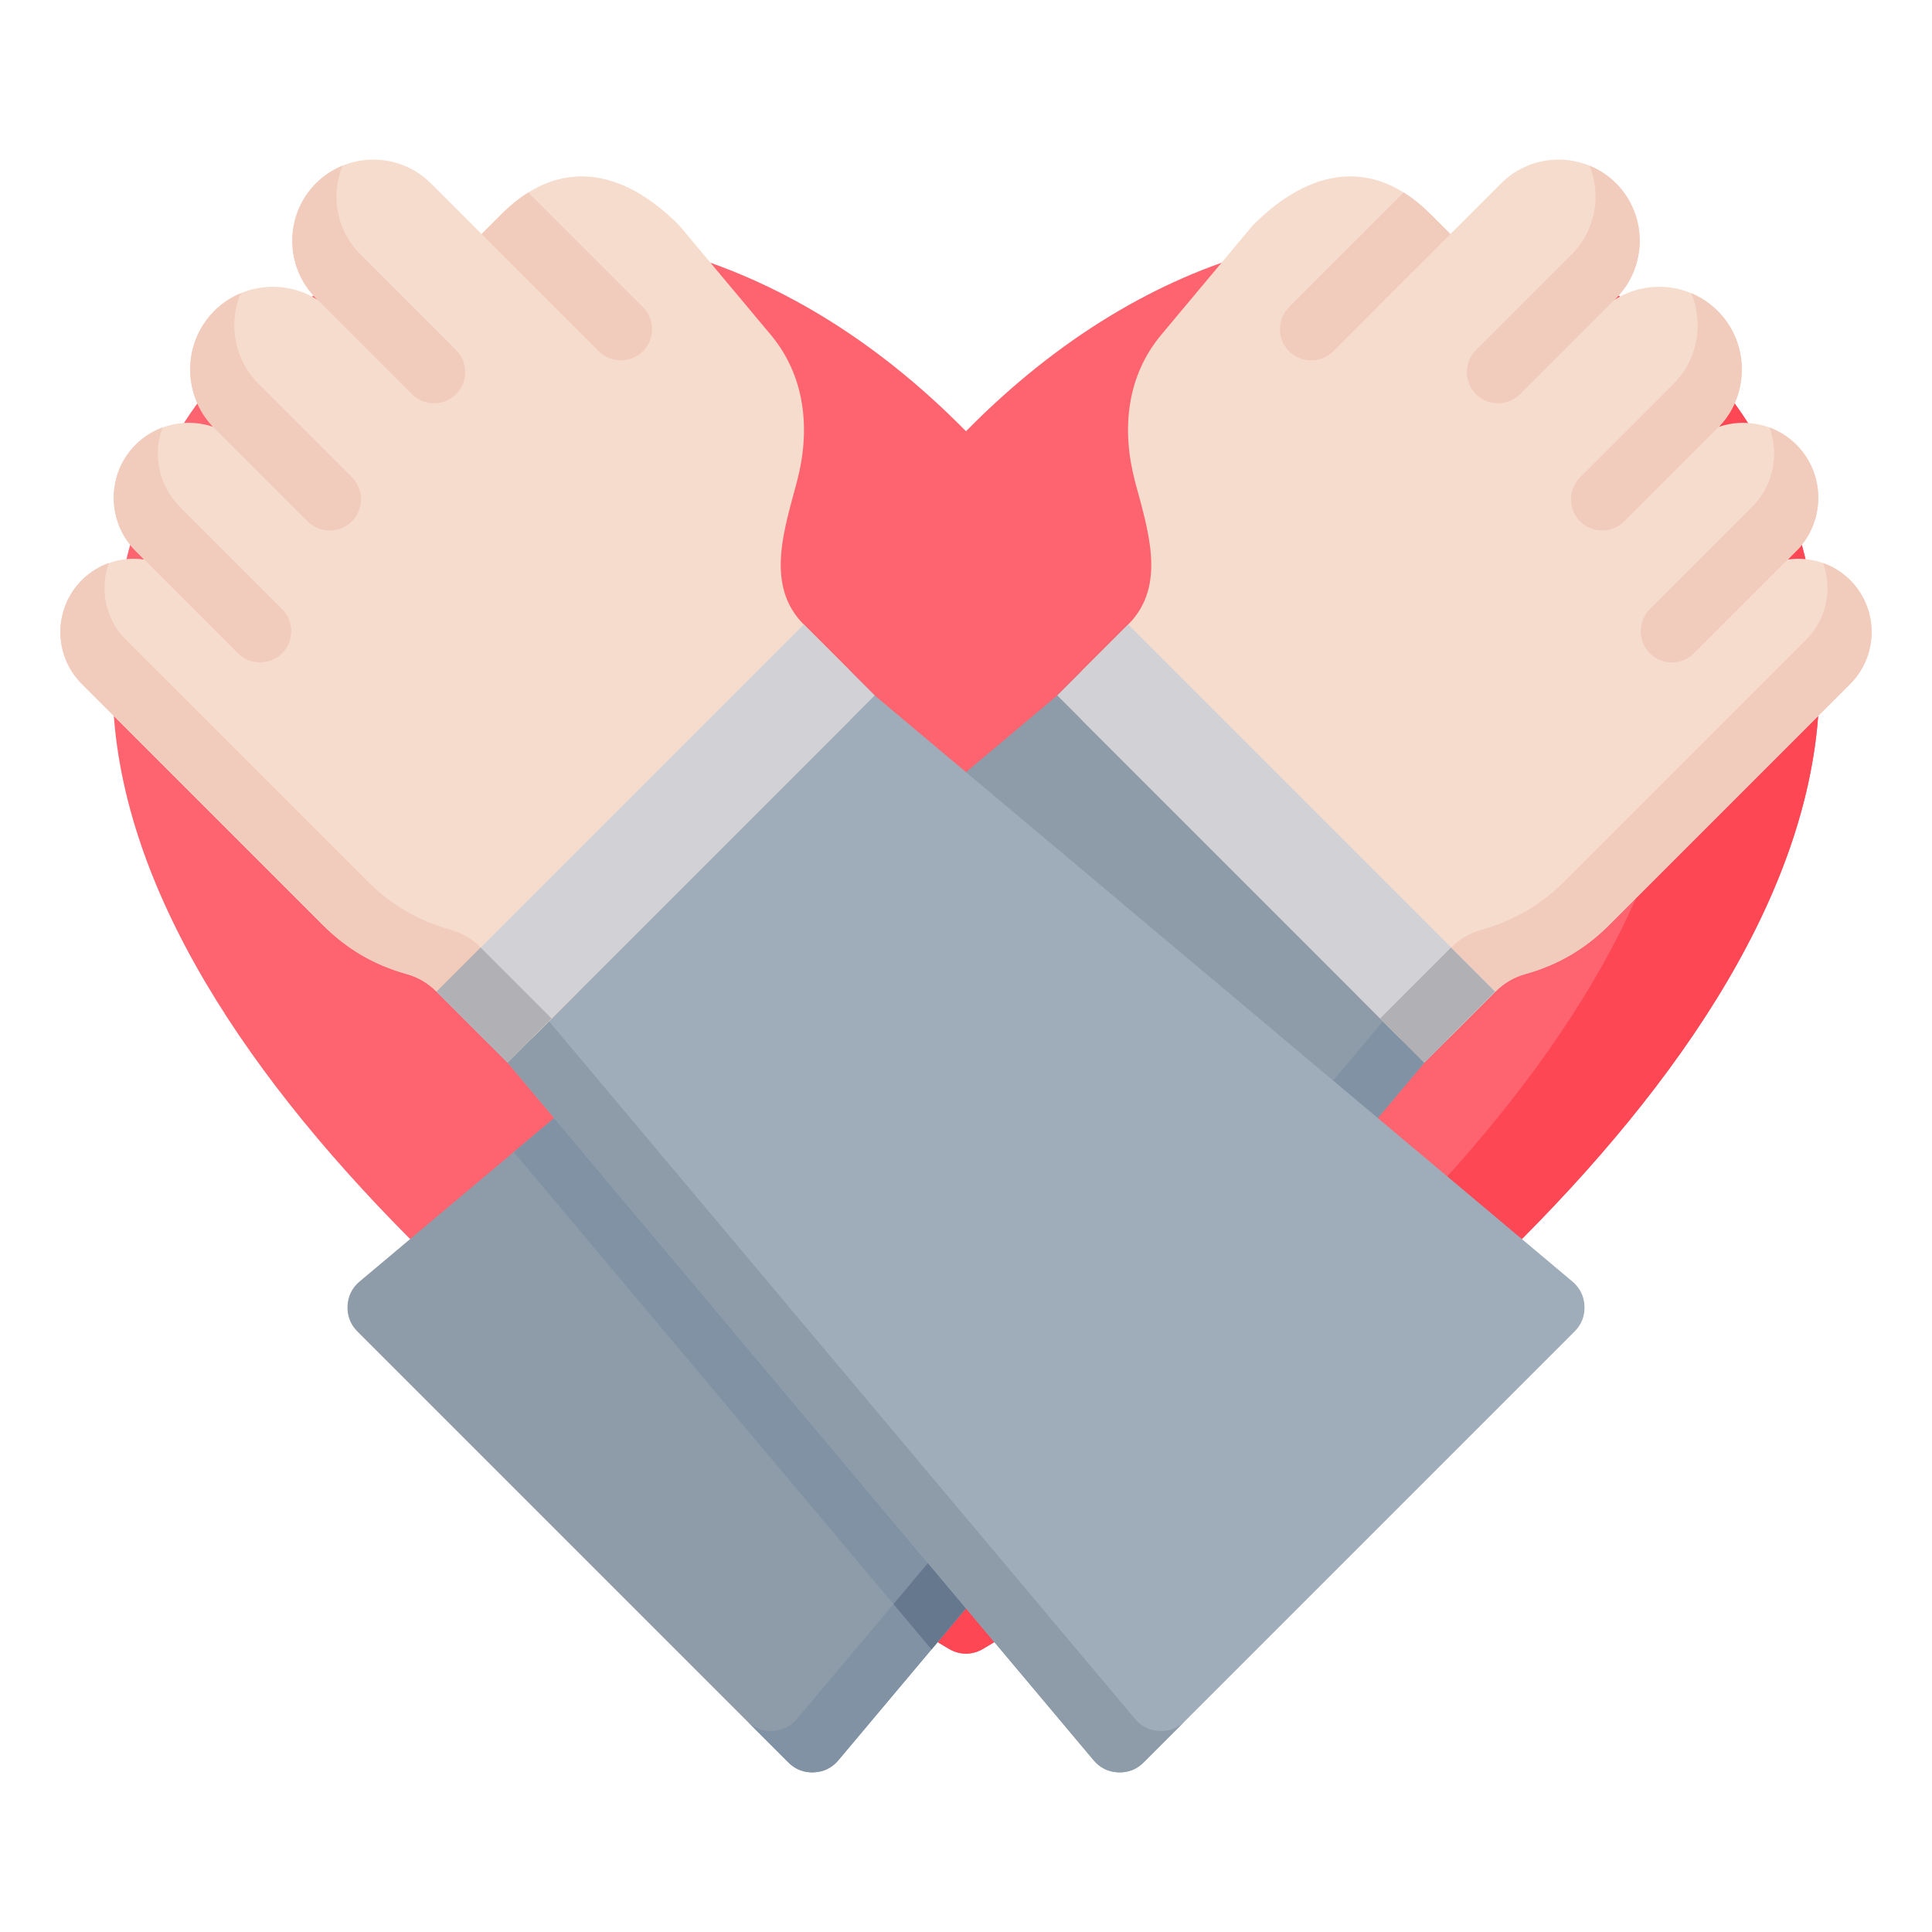 <svg id="Layer_1" enable-background="new 0 0 512 512" height="512" viewBox="0 0 512 512" width="512" xmlns="http://www.w3.org/2000/svg"><g clip-rule="evenodd" fill-rule="evenodd"><g><path d="m251.505 436.978c-77.383-45.457-219.75-149.785-221.649-253.885-2.115-115.892 128.149-168.452 226.145-68.807 97.982-99.63 228.239-47.105 226.144 68.787-1.88 104.107-144.262 208.444-221.649 253.905-2.852 1.673-6.141 1.673-8.991 0z" fill="#fe646f"/><path d="m251.506 436.979c-4.236-2.488-8.677-5.163-13.268-7.995 79.295-48.898 206.604-147.503 208.382-245.911 1.202-66.44-41.104-112.042-95.883-120.094 70.826-10.017 132.859 39.832 131.408 120.094-1.88 104.107-144.262 208.444-221.649 253.905-2.852 1.673-6.141 1.673-8.99.001z" fill="#fd4755"/></g><g><path d="m396.286 262.796-18.795 18.795-155.313 184.897c-1.682 2.002-3.888 3.089-6.501 3.203-2.613.113-4.905-.778-6.754-2.627l-114.199-114.2c-1.849-1.849-2.741-4.141-2.627-6.754.113-2.613 1.2-4.819 3.202-6.501l184.897-155.313 18.795-18.795z" fill="#8d9ca8"/><path d="m396.286 262.796-18.795 18.795-155.313 184.897c-1.682 2.002-3.888 3.089-6.501 3.203-2.613.113-4.905-.778-6.754-2.627l-10.765-10.765c1.814 1.718 4.035 2.544 6.555 2.434 2.613-.113 4.819-1.2 6.501-3.203l155.313-184.897 18.795-18.795-86.334-86.334.003-.003z" fill="#8192a5"/><path d="m335.898 331.107-89.04 105.999-110.715-131.805 84.517-70.994z" fill="#8192a5"/><path d="m335.898 331.107-89.04 105.999-10.083-12.004 87.298-103.927z" fill="#65788e"/></g><g><path d="m384.372 62.023 13.443-13.443c8.374-8.375 22.075-8.374 30.449.001 8.374 8.374 8.37 22.079 0 30.448l-.467.467c8.49-5.474 19.998-4.503 27.414 2.913 8.41 8.41 8.544 22.139.293 30.709 6.972-2.376 15.019-.799 20.553 4.736 7.742 7.742 7.741 20.405.002 28.144l-2.284 2.284c5.871-.842 12.062.982 16.551 5.471 7.565 7.565 7.563 19.934.003 27.494-34.766 34.766-39.856 39.858-63.767 63.768-6.537 6.537-13.608 10.674-22.51 13.168-2.857.801-5.51 2.358-7.769 4.616l-11.839 11.84c-3.831 3.831-10.081 3.831-13.913-.001l-83.383-83.383c-3.831-3.831-3.831-10.081 0-13.912l11.84-11.84c10.33-10.33 5.172-25.159 1.801-37.937-3.647-13.829-2.188-27.918 6.991-38.887l24.314-29.055c15.141-15.142 31.885-17.993 47.02-2.858z" fill="#f6dccd"/><path d="m421.24 43.907c2.56 1.047 4.955 2.604 7.025 4.674 8.381 8.381 8.36 22.089 0 30.449-8.47 8.47-16.952 16.952-25.426 25.426-3.216 3.216-8.48 3.217-11.697 0s-3.217-8.48 0-11.697l25.426-25.426c6.301-6.302 7.86-15.628 4.672-23.426zm34.264 69.211c8.189-8.505 8.18-22.236-.293-30.709-2.068-2.068-4.454-3.634-7.004-4.7 3.276 7.84 1.826 17.244-4.4 23.711l-25.059 25.059c-3.216 3.216-3.217 8.48 0 11.697s8.481 3.216 11.697 0zm20.556 32.879c-9.042 9.042-18.087 18.087-27.13 27.13-3.216 3.216-8.48 3.217-11.697 0s-3.217-8.481 0-11.697l24.846-24.846 2.284-2.284c5.656-5.657 7.178-13.943 4.565-21.016 2.605.962 5.045 2.485 7.129 4.569 7.85 7.85 7.632 20.515.003 28.144zm-104.072-94.983c2.407 1.501 4.786 3.411 7.127 5.753l5.257 5.257-31.062 31.061c-3.216 3.216-8.48 3.217-11.697 0s-3.217-8.481 0-11.697zm111.176 98.206c2.452 6.865.941 14.858-4.532 20.33-34.766 34.766-39.856 39.858-63.767 63.768-6.537 6.537-13.608 10.674-22.51 13.168-2.856.801-5.51 2.358-7.769 4.616l-11.84 11.839c-3.831 3.831-10.081 3.831-13.913-.001l11.697 11.697c3.832 3.832 10.082 3.832 13.913.001l11.839-11.84c2.259-2.259 4.912-3.815 7.769-4.616 8.902-2.494 15.973-6.631 22.51-13.168 23.91-23.911 29-29.002 63.767-63.768 7.56-7.56 7.562-19.93-.003-27.494-2.086-2.087-4.54-3.597-7.161-4.532z" fill="#f1cbbc"/><path d="m396.285 262.8-18.796 18.795-21.923-21.923-75.373-75.373 18.796-18.795z" fill="#d1d1d6"/><path d="m367.748 258.078h26.581v16.542h-26.581z" fill="#b1b1b5" transform="matrix(.707 -.707 .707 .707 -76.734 347.444)"/></g><g><path d="m115.714 262.796 18.795 18.795 155.313 184.897c1.682 2.002 3.888 3.089 6.501 3.203 2.613.113 4.904-.778 6.754-2.627l114.199-114.199c1.849-1.849 2.74-4.141 2.627-6.754s-1.2-4.819-3.203-6.501l-184.896-155.313-18.795-18.795z" fill="#9facba"/><path d="m115.714 262.796 18.795 18.795 155.313 184.897c1.682 2.002 3.888 3.089 6.501 3.203 2.613.113 4.904-.778 6.754-2.627l10.764-10.765c-1.814 1.718-4.035 2.544-6.555 2.434-2.613-.113-4.819-1.2-6.501-3.203l-155.313-184.897-18.795-18.795 86.334-86.334-.003-.003z" fill="#8d9ca8"/></g><g><path d="m127.628 62.023-13.444-13.443c-8.374-8.375-22.075-8.374-30.449.001-8.374 8.374-8.37 22.079 0 30.448l.467.467c-8.49-5.474-19.998-4.503-27.414 2.913-8.41 8.41-8.544 22.139-.293 30.709-6.972-2.376-15.019-.799-20.553 4.736-7.742 7.742-7.741 20.405-.002 28.144l2.285 2.284c-5.871-.842-12.062.982-16.551 5.471-7.565 7.565-7.563 19.934-.003 27.494 34.766 34.766 39.856 39.858 63.767 63.768 6.537 6.537 13.608 10.674 22.51 13.168 2.856.801 5.51 2.358 7.769 4.616l11.839 11.84c3.831 3.831 10.081 3.831 13.913-.001l83.383-83.383c3.831-3.831 3.831-10.081 0-13.912l-11.839-11.84c-10.33-10.33-5.172-25.159-1.801-37.937 3.647-13.829 2.188-27.918-6.991-38.887l-24.314-29.055c-15.141-15.142-31.885-17.993-47.02-2.858z" fill="#f6dccd"/><path d="m90.76 43.907c-2.56 1.047-4.955 2.604-7.025 4.674-8.381 8.381-8.36 22.089 0 30.449l25.426 25.426c3.217 3.216 8.48 3.217 11.697 0s3.217-8.48 0-11.697l-25.426-25.427c-6.301-6.301-7.86-15.627-4.672-23.425zm-34.264 69.211c-8.189-8.505-8.18-22.236.293-30.709 2.068-2.068 4.454-3.634 7.003-4.7-3.276 7.84-1.826 17.244 4.4 23.711l25.059 25.059c3.216 3.216 3.216 8.48 0 11.697-3.217 3.217-8.481 3.216-11.697 0zm-20.556 32.879 27.13 27.13c3.216 3.216 8.48 3.217 11.697 0s3.217-8.481 0-11.697l-24.846-24.846-2.285-2.284c-5.656-5.657-7.178-13.943-4.565-21.016-2.605.962-5.045 2.485-7.129 4.569-7.85 7.85-7.631 20.515-.002 28.144zm104.072-94.983c-2.407 1.501-4.786 3.411-7.127 5.753l-5.257 5.257 31.062 31.062c3.216 3.216 8.48 3.217 11.697 0s3.217-8.481 0-11.697zm-111.177 98.206c-2.452 6.865-.941 14.858 4.532 20.33 34.766 34.766 39.856 39.858 63.767 63.768 6.537 6.537 13.608 10.674 22.51 13.168 2.856.801 5.51 2.358 7.769 4.616l11.84 11.839c3.831 3.831 10.081 3.831 13.913-.001l-11.697 11.697c-3.832 3.832-10.082 3.832-13.913.001l-11.839-11.84c-2.259-2.259-4.912-3.815-7.769-4.616-8.902-2.494-15.973-6.631-22.51-13.168-23.91-23.911-29-29.002-63.767-63.768-7.56-7.56-7.562-19.93.003-27.494 2.087-2.087 4.541-3.597 7.161-4.532z" fill="#f1cbbc"/><path d="m115.715 262.8 18.796 18.795 21.923-21.923 75.373-75.373-18.796-18.795z" fill="#d1d1d6"/><path d="m122.691 253.058h16.542v26.581h-16.542z" fill="#b1b1b5" transform="matrix(.707 -.707 .707 .707 -149.98 170.618)"/></g></g></svg>